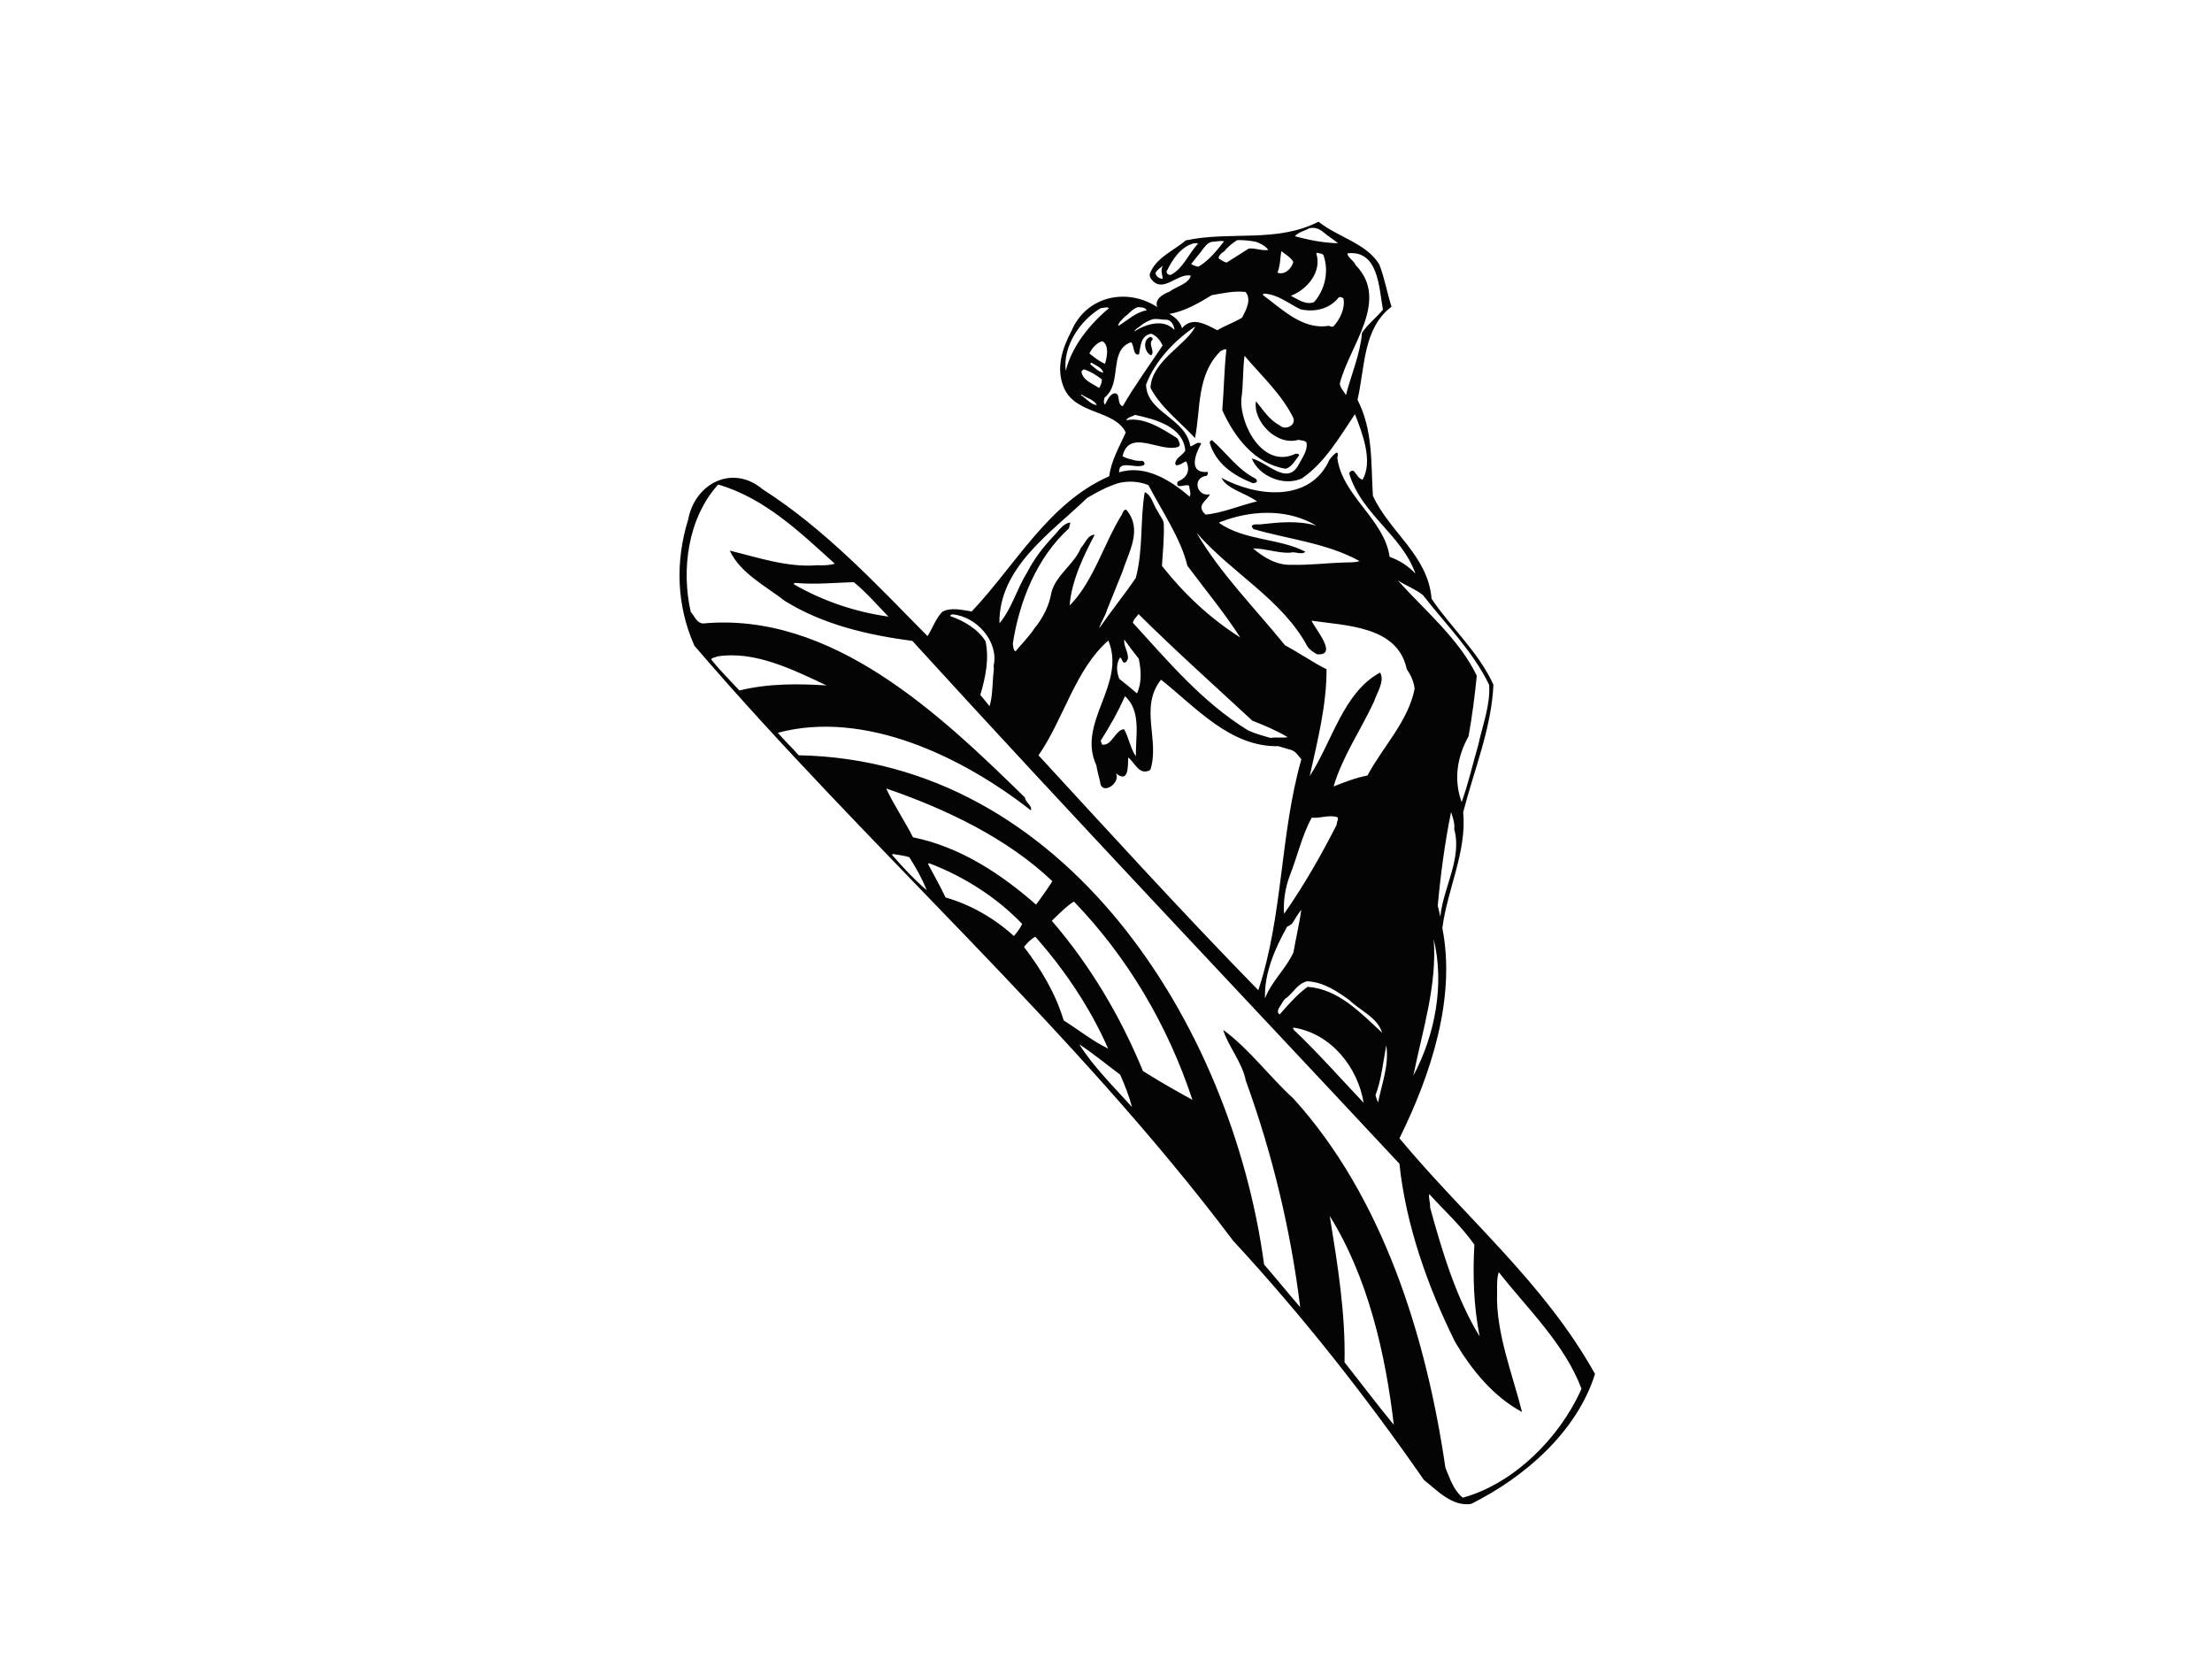 <?xml version="1.0" encoding="utf-8"?>
<!-- Generator: Adobe Illustrator 17.0.0, SVG Export Plug-In . SVG Version: 6.00 Build 0)  -->
<!DOCTYPE svg PUBLIC "-//W3C//DTD SVG 1.1//EN" "http://www.w3.org/Graphics/SVG/1.1/DTD/svg11.dtd">
<svg version="1.1" id="Layer_1" xmlns="http://www.w3.org/2000/svg" xmlns:xlink="http://www.w3.org/1999/xlink" x="0px" y="0px"
	 width="800px" height="600px" viewBox="0 0 800 600" enable-background="new 0 0 800 600" xml:space="preserve">
<path fill-rule="evenodd" clip-rule="evenodd" fill="#040404" d="M428.848,86.931c-4.357,3.78-10.756,6.198-12.96,12.015
	c-0.277,1.136,0.34,1.971,1.133,2.732c4.025,3.983,9.016-2.985,13.641-2.004c-0.76,3.045-5.344,3.964-7.806,5.865
	c-2.319,0.813-5.422,2.777-4.323,5.52c-10.942-7.115-25.605-4.065-31.012,8.607c-3.477,6.613-5.681,13.643-2.727,20.606
	c4.26,9.796,18.278,7.835,22.355,16.143c-2.401,5.36-5.296,10.204-5.979,15.826c-21.961,9.613-33.749,32.006-49.73,48.897
	c-3.485-0.518-7.342-1.594-10.577,0.066c-2.454,2.425-3.596,6.129-5.422,8.847c-18.601-18.86-37.016-38.65-59.651-53.131
	c-10.827-9.071-24.423-2.227-26.908,10.997c-4.651,15.009-4.294,30.88,2.261,45.615c62.918,73.376,136.911,138.175,194.854,215.209
	c25.22,27.316,47.946,56.196,69.007,86.535c4.779,3.706,10.087,9.668,17.034,8.634c19.113-9.491,38.224-25.915,44.824-47.002
	c-18.515-33.146-46.521-56.154-70.726-85.216c11.508-23.333,20.469-50.854,15.511-76.041c1.797-14.009,8.879-27.618,7.542-41.93
	c3.94-15.286,10.233-30.358,10.932-46.073c-5.378-11.844-15.251-20.549-22.365-31.096c-1.292-15.717-15.167-24.058-21.223-37.228
	c-0.76-11.736,0.153-23.521-5.567-34.732c2.78-12.101,1.916-25.703,12.297-33.684c-1.671-5.159-2.448-10.268-4.439-15.303
	c-4.618-7.605-15.033-9.861-21.977-15.425C461.657,87.945,445.134,83.475,428.848,86.931L428.848,86.931z M431.826,87.965
	c-4.921,1.387-7.806,5.866-9.931,10.265c0.041,0.511,0.284,0.776,0.535,1.026c0.255,0.086,0.578,0.148,0.911,0.206
	c4.574-2.304,6.475-7.664,9.896-11.292C432.874,87.598,432.181,88.191,431.826,87.965L431.826,87.965z M438.243,87.455
	c-1.872,0.481-2.849,2.225-3.929,3.643c-1.114,1.429-2.446,2.948-3.515,4.361c0.782,0.589,1.682,0.8,2.615,0.998
	c3.75-2.191,6.638-5.806,9.298-9.179C441.339,86.895,439.634,87.493,438.243,87.455L438.243,87.455z M420.592,96.083
	c-0.943,0.844-2.159,1.445-2.678,2.678c0.1,1.179,1.425,2.104,2.593,2.044C420.376,99.287,419.622,97.637,420.592,96.083
	L420.592,96.083z M447.419,86.854c-1.712,1.114-3.377,2.398-4.704,4.077c-0.914,0.495-1.787,1.328-2.042,2.455
	c0.86,0.562,1.923,1.416,2.986,1.557c2.694-1.632,5.296-3.421,7.957-5.042c2.367-0.317,4.77,0.931,7.074,0.474
	c-0.988-1.394-2.77-2.333-4.508-2.938C451.96,86.989,449.562,86.791,447.419,86.854L447.419,86.854z M473.557,82.547
	c-1.752,0.965-4.009,1.418-5.245,2.89c5.001,1.376,10.437,2.424,15.605,2.527c-1.767-1.47-3.625-2.558-5.355-4.03
	C477.16,82.686,475.283,82.117,473.557,82.547L473.557,82.547z M398.147,111.423c-7.393,4.332-13.842,13.713-12.694,22.698
	c2.167-8.92,8.778-16.982,15.66-22.698C400.22,110.872,399.003,111.473,398.147,111.423L398.147,111.423z M463.411,90.809
	c-0.446,2.584-0.381,5.34-1.4,7.787c2.492,1.041,5.247-1.489,5.71-3.916C466.702,92.947,464.876,92.023,463.411,90.809
	L463.411,90.809z M411.429,111.11c-1.471,0.516-2.556,1.597-3.634,2.664c-1.083,0.73-2.001,1.753-2.867,2.745
	c-0.136,0.398-0.651,0.929-0.468,1.378c3.286-2.016,6.255-4.972,10.263-5.676C414.088,111.054,412.453,111.101,411.429,111.11
	L411.429,111.11z M476.495,91.429c-0.145,0.051-0.5,0-0.413,0.32c2.043,6.58-3.33,12.994-9.231,15.226
	c2.647,1.338,5.496,3.468,8.417,2.269c3.961-4.518,5.451-11.122,3.365-16.999C478.085,91.573,477.172,91.718,476.495,91.429
	L476.495,91.429z M438.238,106.756c-4.714,2.867-9.852,5.882-15.326,6.762c2.124,1.17,3.864,2.813,4.592,5.174
	c3.682-4.419,8.735-1.323,12.738,0.741c2.828-1.68,6.105-2.828,8.962-4.531c1.448-2.761,3.559-6.629,1.258-9.302
	C446.42,105.101,442.18,106.075,438.238,106.756L438.238,106.756z M416.783,115.491c-1.438,0.504-2.788,1.152-3.961,2.089
	c-0.81,0.796-2.114,1.253-2.632,2.311c4.213-2.691,10.598-4.754,14.54-0.579c0.046-1.405-1.079-3.614-2.859-3.691
	C420.181,115.689,418.409,115.096,416.783,115.491L416.783,115.491z M487.342,91.632c-0.124,1.433,2.397,2.626,2.896,4.191
	c12.572,12.802-2.245,29.297-5.671,42.839c0.097,1.705,1.5,2.778,2.199,4.273c1.85-7.257,5.18-14.858,5.823-22.555
	c2.073-3.155,5.191-5.474,7.573-8.387C498.715,104.153,498.576,90.297,487.342,91.632L487.342,91.632z M398.702,123.394
	c-2.162,0.582-3.745,2.527-4.705,4.428c1.646,1.338,3.612,2.914,5.661,3.76C400.332,129.08,401.27,124.934,398.702,123.394
	L398.702,123.394z M259.731,175.24c-11.014,12.209-13.369,30.769-9.921,46.068c1.367,1.436,2.078,3.965,4.42,4.183
	c46.625-4.342,85.752,32.867,116.461,62.953c0.129,1.87,2.745,2.868,2.141,4.644c-24.679-19.346-60.063-36.491-91.527-28.065
	c2.378,2.821,5.154,5.314,7.544,8.132c96.057,1.783,156.559,97.043,168.332,184.18c4.388,5.058,8.668,10.34,13.05,15.413
	c-3.382-27.5-9.876-54.948-19.671-81.927c-1.302-6.678-6.53-12.667-8.172-18.349c9.335,6.815,16.708,16.921,25.388,24.83
	c32.318,35.604,48.053,86.058,54.978,133.517c1.623,3.95,2.977,8.169,6.267,10.845c18.335-5.038,35.054-21.5,42.948-39.398
	c-6.142-16.27-19.329-28.681-29.917-42.178c-0.764,2.358-0.598,5.078-0.609,7.51c-0.509,14.434,5.829,30.122,9.021,43.083
	c-10.521-5.699-18.274-15.321-24.162-25.26c-9.934-19.984-17.859-42.413-20.184-64.539
	c-58.773-63.014-118.256-125.59-176.147-189.088c-15.852-2.09-32.102-5.78-46.086-14.432c-6.934-5.391-16.241-10.126-19.94-18.217
	c9.681,2.338,20.951,6.21,31.574,5.277c2.131,0.117,4.356,0.037,6.425-0.525C289.467,192.625,276.57,180.112,259.731,175.24
	L259.731,175.24z M457.168,106.202c-0.356-0.05-0.57,0.375-0.271,0.621c6.891,5.056,14.276,12.555,23.632,11.002
	c0.577,0.148,1.131,0.48,1.666,0.292c2.41-2.585,4.377-6.579,3.687-10.154c-0.387-0.39-1.086-0.671-1.644-0.475
	c-3.37,4.31-8.757,5.51-13.937,4.372C465.963,109.727,462.068,106.399,457.168,106.202L457.168,106.202z M416.351,120.686
	c-3.886,0.661-3.817,4.642-4.398,7.449c-2.317,0.637-1.593-3.259-2.917-4.359c-8.281,2.903-2.948,14.763-9.571,20.039
	c-0.21,0.937-0.504,1.741,0.188,2.537c0.6-1.074,1.43-3.455,3.18-4.068c2.761-0.442,0.821,4.055,3.231,4.613
	c4.282-7.421,9.546-14.648,14.395-21.918C419.643,123.186,418.312,121.388,416.351,120.686L416.351,120.686z M416.051,121.829
	c-2.909,1.02-2.181,5.633,0.267,6.69c1.625-1.433-1.31-4.058,0.584-5.761C416.849,122.25,416.484,121.853,416.051,121.829
	L416.051,121.829z M432.287,118.053c-7.487,5.064-14.486,12.375-17.8,21.021c0.18,10.187,14.49,12.129,16.015,22.371
	c1.303-0.282,2.625-1.972,3.943-1.032c-2.255,3.919-4.759,10.88,2.388,10.276c0.02,0.519,0.016,1.046-0.442,1.382
	c-5.376,0.658-3.62,7.702,1.187,6.706c-0.918,2.236-5.333,3.96-1.561,7.33c5.917-0.51,12.641-3.392,18.577-4.773
	c-3.968-2.964-10.988-4.496-12.854-8.535c12.601,6.884,32.108,9.082,39.105-6.587c1.091-1.421,3.705-4.428,2.818-0.638
	c1.675,13.668,17.105,22.339,18.892,35.792c3.644,1.326,6.806,3.347,9.351,6.109c-4.851-13.944-19.546-21.483-23.911-36.111
	c-0.006-0.874,1.054-1.42,1.707-0.949c0.88,1.08,1.612,2.564,3.051,3.098c3.955-6.605-0.091-17.002-2.723-23.727
	c-5.649,8.413-10.839,17.529-19.178,23.231c-6.736,3.062-15.651-0.947-18.13-7.199c5.525,1.193,12.919,10.253,17.042,2.024
	c1.275-2.362,3.229-4.962,2.764-7.753c-0.713-0.964-1.938-0.71-2.978-1.033c-7.766,2.372-16.524-6.723-15.309-13.932
	c2.595,3.082,4.713,6.695,8.505,8.658c2.008,2.087,6.347,0.04,4.86-2.918c-4.206-8.426-11.511-15.089-17.518-22.194
	c-0.665,5.102-0.385,10.398-1.128,15.526c-0.646,9.263,7.798,25.601,19.626,19.891c0.452,0.004,1.175-0.074,1.26,0.597
	c-1.393,1.702-2.568,4.205-4.908,4.849c-11.396-1.912-18.53-11.589-22.892-21.174c0.615-7.349,0.678-14.668,1.481-21.909
	c-0.649-0.46-1.515,0.356-2.15,0.579c-8.694,8.617-7.074,20.915-9.199,31.384c-5.174-5.658-12.353-10.963-16.103-18.16
	C416.582,130.342,429.232,124.693,432.287,118.053L432.287,118.053z M394.825,131.186c-0.245,0.086-0.568,0.199-0.514,0.531
	c1.38,1.081,2.93,2.79,4.675,3.055C398.711,132.952,396.095,132.13,394.825,131.186L394.825,131.186z M392.004,133.564
	c-0.313,0.285-0.737,0.433-0.883,0.835c0.429,3.154,4.019,4.323,6.386,5.934c0.617-0.917,1.039-2.104,0.99-3.138
	C396.644,135.767,394.365,134.301,392.004,133.564L392.004,133.564z M391.219,142.712c-0.067,0.024-0.346,0.121-0.228,0.243
	c1.847,1.092,3.421,3.332,5.684,3.576C395.635,144.456,392.961,144.005,391.219,142.712L391.219,142.712z M410.472,150.043
	c-0.987,0.684-2.652,0.755-3.13,1.961c6.333-1.356,12.998,3.09,18.361,6.43c0.571,0.663,0.733,1.483,1.014,2.248
	c-0.048,0.542-0.439,1.03-1.019,1.058c-6.428,1.728-17.347-6.785-19.721,3.259c1.282,0.765,2.882,1.08,4.288,1.451
	c0.766,0.257,1.512,0.17,2.23,0.257c1.238-0.434,2.224,1.486,0.598,1.706c-2.708,0.949-8.67-2.168-8.341,2.41
	c9.402-2.957,18.775,2.968,25.473,8.793c0.711-1.113-0.11-2.565-0.111-3.779c-0.7-1.319-5.293,1.68-4.186-1.661
	c3.3-1.332,4.732-3.924,3.073-7.335c-1.159,0.406-2.249,1.476-3.579,1.43c-0.808-0.593-0.142-1.514,0.239-2.174
	c0.908-1.194,2.306-1.847,3.015-3.147C427.95,154.167,417.492,151.575,410.472,150.043L410.472,150.043z M287.671,210.814
	c-0.156,0.055-0.824,0.114-0.504,0.527c10.674,6.171,22.466,10.034,34.164,11.666c-4.068-4.143-7.919-8.701-12.541-12.462
	C301.73,210.754,294.689,211.483,287.671,210.814L287.671,210.814z M438.363,159.202c-0.508,0.015-0.714,0.425-0.884,0.836
	c2.16,7.59,8.604,11.94,15.579,14.701c0.456,0.016,0.936-0.152,1.37-0.305c0.247-0.437,0.187-0.929-0.278-1.292
	C447.646,169.865,443.437,163.681,438.363,159.202L438.363,159.202z M404.528,174.718c-4.145,1.278-7.738,3.238-11.336,5.363
	c-12.985,12.549-32.039,25.136-31.731,45.366c4.537-5.408,6.353-12.652,10.048-18.466c2.46-4.868,5.82-9.174,9.499-13.067
	c1.783-1.839,3.562-4.728,6.099-4.917c-0.097,0.723-0.402,1.355-0.483,2.085c-11.624,10.508-18.014,26.477-20.32,41.716
	c0.169,0.98,0.079,2.225,0.977,2.786c2.189-2.682,4.9-5.372,6.824-8.312c3.055-3.674,5.414-8.331,6.177-13.116
	c1.766-6.352,8.142-9.976,10.693-16.089c1.537-1.578,2.375-4.65,4.963-4.694c-3.987,7.48-8.409,16.677-9.093,25.615
	c8.627-8.594,12.309-22.4,19.026-33.09c0.182-0.765,0.592-1.596,1.455-1.561c6.074,7.082,0.882,15.335-1.525,22.787
	c-1.746,4.442-3.654,8.928-5.4,13.37c-0.589,2.284-2.262,4.435-2.847,6.731c4.264-6.188,8.993-12.014,13.212-18.186
	c2.742-10.173,1.533-21.226,3.25-31.039c2.625,1.169,3.027,4.671,4.674,6.872c0.665,1.506,1.834,2.661,2.188,4.277
	c0.236,5.136-0.319,10.374-0.643,15.519c7.951,10.078,17.355,18.947,28.325,25.89c-5.825-9.084-12.889-17.56-19.144-25.979
	c-2.175-9.488-9.411-20.168-14.08-29.132C411.937,174.035,407.959,173.865,404.528,174.718L404.528,174.718z M259.446,237.405
	c-0.719,0.414-1.96,0.336-2.213,1.114c3.124,3.949,6.806,7.527,10.187,11.209c10.233-2.548,21.025-2.502,31.51-1.834
	C286.652,242.11,272.953,235.272,259.446,237.405L259.446,237.405z M344.508,222.178c-0.312,0.11-0.835,0.118-0.827,0.641
	c4.954,1.743,9.985,4.672,12.747,9.086c1.404,6.466-0.053,13.235-1.874,19.43c1.156,1.334,2.167,2.719,3.324,4.054
	c0.993-3.127,0.988-6.604,1.249-9.825c-0.02-1.557,0.471-3.118,0.24-4.777C361.307,231.934,353.127,222.987,344.508,222.178
	L344.508,222.178z M443.592,187.969c-0.848,0.473-2.106,0.563-2.732,1.133c9.259,6.492,21.889,5.531,31.239,10.426
	c-1.343,1.347-3.754-0.248-5.526,0.373c-4.469,0.177-8.955-1.554-13.401-1.56c3.896,3.328,8.694,6.163,13.853,5.92
	c6.413,0.193,12.787-0.653,19.187-0.819c1.836-0.118,3.714,0.1,5.498-0.526c-11.973-6.591-25.731-7.851-38.387-11.574
	c-0.353-0.402-0.541-0.687-0.594-1.193c0.943-0.844,2.427-0.325,3.596-0.56c6.552-0.732,13.337-1.371,19.777,0.54
	C466.215,184.206,454.135,184.449,443.592,187.969L443.592,187.969z M432.716,192.646c8.579,14.727,21.175,27.345,32.043,40.744
	c5.122,2.722,10.272,6.311,14.996,8.648c0.093,12.834-3.297,26.012-6.068,38.635c8.297-12.821,12.203-30.348,25.462-37.437
	c1.742,3.219-1.148,7.186-2.221,10.516c-4.732,10.169-11.479,20.019-14.625,30.684c3.924-1.551,8.172-3.215,12.254-3.958
	c5.614-10.478,14.726-19.58,17.058-31.349c-0.214-2.54-1.427-5.069-2.863-7.169c-3.273-15.549-21.828-15.639-34.426-17.481
	c1.548,3.275,9.737,12.745,1.995,12.154c-1.27-0.768-2.564-1.529-3.442-2.786C463.699,216.728,445.474,207.297,432.716,192.646
	L432.716,192.646z M411.744,222.075c-0.662,1.109-1.795,1.843-2.025,3.15c12.63,13.82,25.097,28.749,41.656,38.927
	c2.58,1.185,5.376,1.945,8.092,2.732c2.07-0.375,4.188,0.096,6.249-0.275c-4.027-2.418-8.557-4.31-12.777-5.959
	C439.201,247.919,424.949,235.18,411.744,222.075L411.744,222.075z M400.842,231.642c-12.085,10.656-16.02,28.206-25.253,41.531
	c26.122,28.389,52.393,57.24,79.492,84.949c9.017-27.153,7.771-56.091,15.577-83.521c-1.296-1.448-2.083-3.087-4.257-3.539
	c-1.355-0.401-2.672-0.803-4.06-1.193c-17.428,0.377-29.953-14.181-42.45-24.055c-7.939,10.092-0.339,21.846-3.863,32.643
	c-4.051,2.297-5.7-2.87-7.996-4.494c-0.115,3.17,0.199,9.492-4.428,5.72c1.813,3.708-5.426,8.335-5.767,2.898
	c-0.497-1.916-0.993-3.832-1.33-5.792C389.311,261.228,407.464,247.568,400.842,231.642L400.842,231.642z M406.642,231.335
	c-0.483,2.084,1.629,4.648,1.255,7.044c-0.362,0.465-0.456,1.199-1.123,1.257c-1.046,0.016-0.91-1.596-1.695-1.834
	c-1.463,2.253-1.321,5.157-0.243,7.733c2.151,1.674,4.361,3.514,6.357,5.243c1.809-3.763,1.527-8.533,0.639-12.564
	C409.984,235.908,408.337,233.708,406.642,231.335L406.642,231.335z M505.508,209.894c9.479,10.582,22.151,21.096,28.596,34.481
	c-0.718,7.197-1.667,14.664-2.976,21.894c-4.153,7.538-5.466,15.646-2.508,23.832c2.397-6.585,4.028-13.927,6.027-20.723
	c1.519-7.128,4.425-14.405,3.916-21.711c-5.896-12.176-15.651-21.797-23.94-32.446C511.906,213.045,508.458,211.813,505.508,209.894
	L505.508,209.894z M406.849,251.776c-2.402,5.535-5.534,10.989-8.769,16.115c0.164,0.468,0.324,0.925,0.489,1.393
	c3.529,0.677,4.733-5.314,7.949-5.565c1.761,3.024,2.341,7.177,4.309,9.791C410.605,266.454,412.959,257.281,406.849,251.776
	L406.849,251.776z M320.52,285.168c2.477,5.565,6.714,11.727,9.667,17.65c17.019,3.421,31.948,13.305,44.524,24.366
	c1.982-2.772,4.116-5.61,5.883-8.495C364.168,303.071,342.064,292.572,320.52,285.168L320.52,285.168z M322.913,308.847
	c-0.156,0.055-0.257,0.265-0.207,0.41c3.811,4.409,7.973,8.857,12.444,12.684c-1.676-4.281-3.856-8.035-6.257-11.887
	C326.907,309.349,324.787,309.229,322.913,308.847L322.913,308.847z M336.087,312.226c-0.155,0.054-0.522,0.008-0.417,0.309
	c2.09,3.961,4.324,7.871,6.312,12.042c9.282,2.666,17.805,7.663,24.7,13.944c1.12-1.269,2.189-2.682,3.003-4.357
	C360.608,324.656,348.716,317.01,336.087,312.226L336.087,312.226z M474.404,295.715c-3.542,6.461-5.152,13.972-7.968,21.041
	c-1.624,4.399-2.365,9.177-2.047,13.759c7.098-10.135,13.325-21.004,19.039-32.231c-0.079-1.011,0.76-1.831,0.313-2.713
	C480.714,294.543,477.357,296.069,474.404,295.715L474.404,295.715z M388.391,326.044c-2.985,1.91-5.384,4.491-7.995,6.97
	c13.792,16.029,24.708,34.28,32.962,54.327c5.817,3.706,11.888,7.134,17.896,10.422
	C422.279,370.659,407.793,346.188,388.391,326.044L388.391,326.044z M374.426,338.761c-1.596,0.91-2.876,2.222-4.097,3.701
	c6.088,7.941,11.404,16.678,14.366,26.591c5.341,3.347,10.44,7.467,16.085,10.182C394.115,364.187,385.083,350.845,374.426,338.761
	L374.426,338.761z M524.797,293.695c-2.258,11.054-3.777,22.538-4.816,33.853c0.278,1.292,0.688,2.713,0.921,4.02
	c1.019-10.445,7.991-21.224,5.033-31.664C526.208,297.718,525.449,295.731,524.797,293.695L524.797,293.695z M470.615,329.034
	c-1.114,1.429-2.038,2.967-2.986,4.514c-0.472,0.866-1.352,1.175-2.134,1.624c-4.479,8.003-8.322,16.997-7.986,25.916
	c2.355-6.207,7.535-10.639,10.284-16.646C468.674,339.276,469.95,334.135,470.615,329.034L470.615,329.034z M390.327,377.693
	c5.108,8.109,12.538,15.417,19.079,22.685c-1.044-3.977-2.615-7.957-4.282-11.715C400.189,385.011,395.519,381.079,390.327,377.693
	L390.327,377.693z M472.721,354.891c-3.264,0.793-4.802,3.76-7.172,5.818c-1.242,0.598-1.795,2.019-2.54,3.143
	c-0.562,0.898-1.474,2.257-0.17,3.014c3.054-3.499,6.306-7.255,10.074-9.965c11.162,0.781,19.336,9.567,26.979,16.625
	c-1.764-5.639-7.967-7.982-11.881-11.83C483.47,358.419,478.507,355.116,472.721,354.891L472.721,354.891z M518.51,339.703
	c1.305,16.576-4.077,33.068-7.359,49.338C519.156,374.07,522.444,355.708,518.51,339.703L518.51,339.703z M468,371.665
	c-0.724,0.078-0.225,0.429-0.009,0.867c8.833,8.38,16.878,17.55,25.175,26.294C491.074,386.004,481.486,373.896,468,371.665
	L468,371.665z M501.351,378.046c-1.103,5.956-1.701,12.248-3.883,18.057c0.258,0.948,0.531,1.729,0.922,2.63
	C499.747,392,502.485,384.958,501.351,378.046L501.351,378.046z M480.933,439.797c2.809,17.438,5.727,35.188,5.335,52.885
	c5.913,7.476,11.794,15.327,17.823,22.601C501.103,489.909,494.868,462.196,480.933,439.797L480.933,439.797z M516.917,431.876
	c-0.39,1.351,0.47,3.127,0.279,4.758c4.39,16.021,9.46,32.841,17.949,46.736c-2.167-10.893-2.552-22.059-1.913-33.234
	C528.511,443.456,522.453,437.92,516.917,431.876L516.917,431.876z"/>
</svg>
